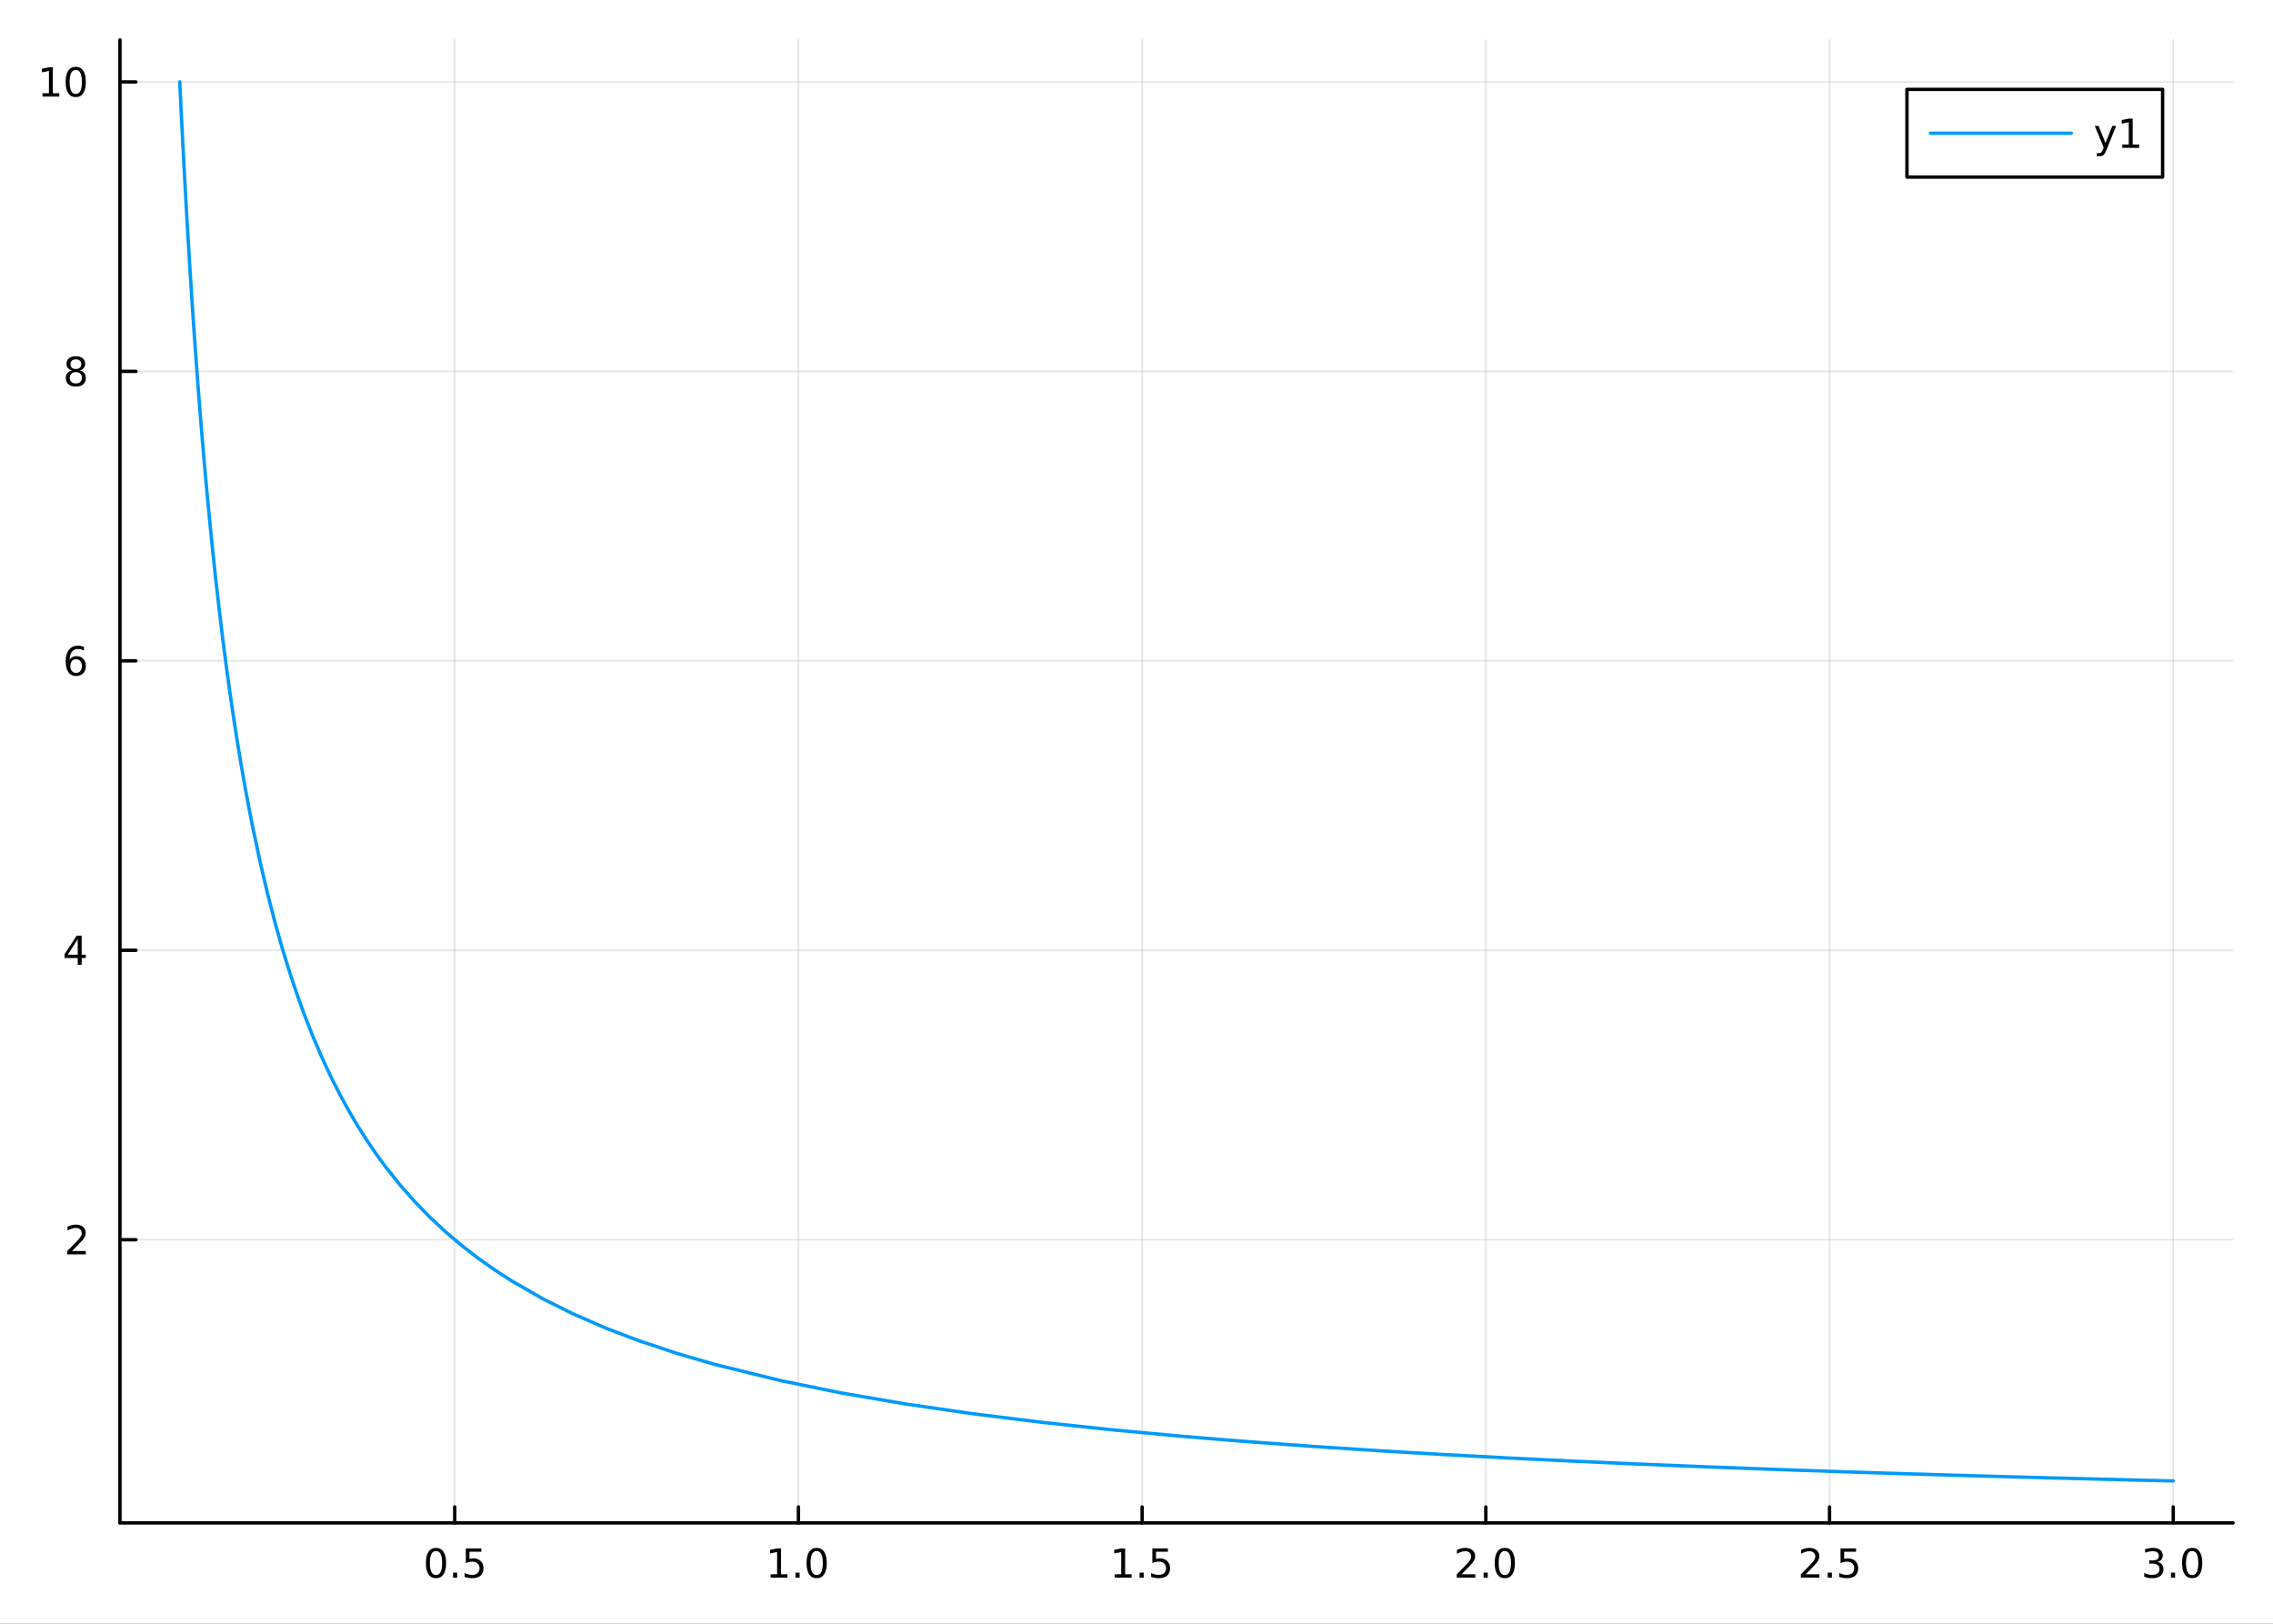 <?xml version="1.0" encoding="utf-8"?>
<svg xmlns="http://www.w3.org/2000/svg" xmlns:xlink="http://www.w3.org/1999/xlink" width="672" height="480" viewBox="0 0 2688 1920">
<rect x="0" y="0" width="2688" height="1920" fill="#333333" stroke="none"/>
<defs>
  <clipPath id="clip280">
    <rect x="0" y="0" width="2688" height="1920"/>
  </clipPath>
</defs>
<path clip-path="url(#clip280)" d="M0 1920 L2688 1920 L2688 0 L0 0  Z" fill="#ffffff" fill-rule="evenodd" fill-opacity="1"/>
<defs>
  <clipPath id="clip281">
    <rect x="537" y="0" width="1883" height="1883"/>
  </clipPath>
</defs>
<path clip-path="url(#clip280)" d="M141.839 1800.78 L2640.76 1800.78 L2640.76 47.244 L141.839 47.244  Z" fill="#ffffff" fill-rule="evenodd" fill-opacity="1"/>
<defs>
  <clipPath id="clip282">
    <rect x="141" y="47" width="2500" height="1755"/>
  </clipPath>
</defs>
<polyline clip-path="url(#clip282)" style="stroke:#000000; stroke-linecap:round; stroke-linejoin:round; stroke-width:2; stroke-opacity:0.1; fill:none" points="537.732,1800.78 537.732,47.244 "/>
<polyline clip-path="url(#clip282)" style="stroke:#000000; stroke-linecap:round; stroke-linejoin:round; stroke-width:2; stroke-opacity:0.1; fill:none" points="944.192,1800.78 944.192,47.244 "/>
<polyline clip-path="url(#clip282)" style="stroke:#000000; stroke-linecap:round; stroke-linejoin:round; stroke-width:2; stroke-opacity:0.1; fill:none" points="1350.65,1800.78 1350.65,47.244 "/>
<polyline clip-path="url(#clip282)" style="stroke:#000000; stroke-linecap:round; stroke-linejoin:round; stroke-width:2; stroke-opacity:0.1; fill:none" points="1757.11,1800.78 1757.11,47.244 "/>
<polyline clip-path="url(#clip282)" style="stroke:#000000; stroke-linecap:round; stroke-linejoin:round; stroke-width:2; stroke-opacity:0.1; fill:none" points="2163.57,1800.78 2163.57,47.244 "/>
<polyline clip-path="url(#clip282)" style="stroke:#000000; stroke-linecap:round; stroke-linejoin:round; stroke-width:2; stroke-opacity:0.1; fill:none" points="2570.03,1800.78 2570.03,47.244 "/>
<polyline clip-path="url(#clip280)" style="stroke:#000000; stroke-linecap:round; stroke-linejoin:round; stroke-width:4; stroke-opacity:1; fill:none" points="141.839,1800.78 2640.76,1800.78 "/>
<polyline clip-path="url(#clip280)" style="stroke:#000000; stroke-linecap:round; stroke-linejoin:round; stroke-width:4; stroke-opacity:1; fill:none" points="537.732,1800.78 537.732,1781.88 "/>
<polyline clip-path="url(#clip280)" style="stroke:#000000; stroke-linecap:round; stroke-linejoin:round; stroke-width:4; stroke-opacity:1; fill:none" points="944.192,1800.78 944.192,1781.88 "/>
<polyline clip-path="url(#clip280)" style="stroke:#000000; stroke-linecap:round; stroke-linejoin:round; stroke-width:4; stroke-opacity:1; fill:none" points="1350.65,1800.78 1350.65,1781.88 "/>
<polyline clip-path="url(#clip280)" style="stroke:#000000; stroke-linecap:round; stroke-linejoin:round; stroke-width:4; stroke-opacity:1; fill:none" points="1757.11,1800.78 1757.11,1781.88 "/>
<polyline clip-path="url(#clip280)" style="stroke:#000000; stroke-linecap:round; stroke-linejoin:round; stroke-width:4; stroke-opacity:1; fill:none" points="2163.57,1800.78 2163.57,1781.88 "/>
<polyline clip-path="url(#clip280)" style="stroke:#000000; stroke-linecap:round; stroke-linejoin:round; stroke-width:4; stroke-opacity:1; fill:none" points="2570.03,1800.78 2570.03,1781.88 "/>
<path clip-path="url(#clip280)" d="M515.614 1834 Q512.003 1834 510.174 1837.57 Q508.368 1841.11 508.368 1848.24 Q508.368 1855.34 510.174 1858.91 Q512.003 1862.45 515.614 1862.45 Q519.248 1862.45 521.053 1858.91 Q522.882 1855.34 522.882 1848.24 Q522.882 1841.11 521.053 1837.57 Q519.248 1834 515.614 1834 M515.614 1830.3 Q521.424 1830.3 524.479 1834.9 Q527.558 1839.49 527.558 1848.24 Q527.558 1856.96 524.479 1861.57 Q521.424 1866.15 515.614 1866.15 Q509.803 1866.15 506.725 1861.57 Q503.669 1856.96 503.669 1848.24 Q503.669 1839.49 506.725 1834.9 Q509.803 1830.3 515.614 1830.3 Z" fill="#000000" fill-rule="evenodd" fill-opacity="1" /><path clip-path="url(#clip280)" d="M535.776 1859.6 L540.66 1859.6 L540.66 1865.48 L535.776 1865.48 L535.776 1859.6 Z" fill="#000000" fill-rule="evenodd" fill-opacity="1" /><path clip-path="url(#clip280)" d="M550.891 1830.92 L569.248 1830.92 L569.248 1834.86 L555.174 1834.86 L555.174 1843.33 Q556.192 1842.98 557.211 1842.82 Q558.229 1842.64 559.248 1842.64 Q565.035 1842.64 568.414 1845.81 Q571.794 1848.98 571.794 1854.4 Q571.794 1859.97 568.322 1863.08 Q564.849 1866.15 558.53 1866.15 Q556.354 1866.15 554.086 1865.78 Q551.84 1865.41 549.433 1864.67 L549.433 1859.97 Q551.516 1861.11 553.738 1861.66 Q555.961 1862.22 558.437 1862.22 Q562.442 1862.22 564.78 1860.11 Q567.118 1858.01 567.118 1854.4 Q567.118 1850.78 564.78 1848.68 Q562.442 1846.57 558.437 1846.57 Q556.562 1846.57 554.687 1846.99 Q552.836 1847.4 550.891 1848.28 L550.891 1830.92 Z" fill="#000000" fill-rule="evenodd" fill-opacity="1" /><path clip-path="url(#clip280)" d="M911.345 1861.55 L918.983 1861.55 L918.983 1835.18 L910.673 1836.85 L910.673 1832.59 L918.937 1830.92 L923.613 1830.92 L923.613 1861.55 L931.252 1861.55 L931.252 1865.48 L911.345 1865.48 L911.345 1861.55 Z" fill="#000000" fill-rule="evenodd" fill-opacity="1" /><path clip-path="url(#clip280)" d="M940.696 1859.6 L945.58 1859.6 L945.58 1865.48 L940.696 1865.48 L940.696 1859.6 Z" fill="#000000" fill-rule="evenodd" fill-opacity="1" /><path clip-path="url(#clip280)" d="M965.766 1834 Q962.154 1834 960.326 1837.57 Q958.52 1841.11 958.52 1848.24 Q958.52 1855.34 960.326 1858.91 Q962.154 1862.45 965.766 1862.45 Q969.4 1862.45 971.205 1858.91 Q973.034 1855.34 973.034 1848.24 Q973.034 1841.11 971.205 1837.57 Q969.4 1834 965.766 1834 M965.766 1830.3 Q971.576 1830.3 974.631 1834.9 Q977.71 1839.49 977.71 1848.24 Q977.71 1856.96 974.631 1861.57 Q971.576 1866.15 965.766 1866.15 Q959.955 1866.15 956.877 1861.57 Q953.821 1856.96 953.821 1848.24 Q953.821 1839.49 956.877 1834.9 Q959.955 1830.3 965.766 1830.3 Z" fill="#000000" fill-rule="evenodd" fill-opacity="1" /><path clip-path="url(#clip280)" d="M1318.3 1861.55 L1325.94 1861.55 L1325.94 1835.18 L1317.63 1836.85 L1317.63 1832.59 L1325.89 1830.92 L1330.57 1830.92 L1330.57 1861.55 L1338.21 1861.55 L1338.21 1865.48 L1318.3 1865.48 L1318.3 1861.55 Z" fill="#000000" fill-rule="evenodd" fill-opacity="1" /><path clip-path="url(#clip280)" d="M1347.65 1859.6 L1352.54 1859.6 L1352.54 1865.48 L1347.65 1865.48 L1347.65 1859.6 Z" fill="#000000" fill-rule="evenodd" fill-opacity="1" /><path clip-path="url(#clip280)" d="M1362.77 1830.92 L1381.13 1830.92 L1381.13 1834.86 L1367.05 1834.86 L1367.05 1843.33 Q1368.07 1842.98 1369.09 1842.82 Q1370.11 1842.64 1371.13 1842.64 Q1376.91 1842.64 1380.29 1845.81 Q1383.67 1848.98 1383.67 1854.4 Q1383.67 1859.97 1380.2 1863.08 Q1376.73 1866.15 1370.41 1866.15 Q1368.23 1866.15 1365.96 1865.78 Q1363.72 1865.41 1361.31 1864.67 L1361.31 1859.97 Q1363.39 1861.11 1365.62 1861.66 Q1367.84 1862.22 1370.32 1862.22 Q1374.32 1862.22 1376.66 1860.11 Q1379 1858.01 1379 1854.4 Q1379 1850.78 1376.66 1848.68 Q1374.32 1846.57 1370.32 1846.57 Q1368.44 1846.57 1366.57 1846.99 Q1364.71 1847.4 1362.77 1848.28 L1362.77 1830.92 Z" fill="#000000" fill-rule="evenodd" fill-opacity="1" /><path clip-path="url(#clip280)" d="M1728.35 1861.55 L1744.67 1861.55 L1744.67 1865.48 L1722.73 1865.48 L1722.73 1861.55 Q1725.39 1858.79 1729.97 1854.16 Q1734.58 1849.51 1735.76 1848.17 Q1738 1845.65 1738.88 1843.91 Q1739.79 1842.15 1739.79 1840.46 Q1739.79 1837.71 1737.84 1835.97 Q1735.92 1834.23 1732.82 1834.23 Q1730.62 1834.23 1728.17 1835 Q1725.73 1835.76 1722.96 1837.31 L1722.96 1832.59 Q1725.78 1831.46 1728.23 1830.88 Q1730.69 1830.3 1732.73 1830.3 Q1738.1 1830.3 1741.29 1832.98 Q1744.48 1835.67 1744.48 1840.16 Q1744.48 1842.29 1743.67 1844.21 Q1742.89 1846.11 1740.78 1848.7 Q1740.2 1849.37 1737.1 1852.59 Q1734 1855.78 1728.35 1861.55 Z" fill="#000000" fill-rule="evenodd" fill-opacity="1" /><path clip-path="url(#clip280)" d="M1754.48 1859.6 L1759.37 1859.6 L1759.37 1865.48 L1754.48 1865.48 L1754.48 1859.6 Z" fill="#000000" fill-rule="evenodd" fill-opacity="1" /><path clip-path="url(#clip280)" d="M1779.55 1834 Q1775.94 1834 1774.11 1837.57 Q1772.31 1841.11 1772.31 1848.24 Q1772.31 1855.34 1774.11 1858.91 Q1775.94 1862.45 1779.55 1862.45 Q1783.19 1862.45 1784.99 1858.91 Q1786.82 1855.34 1786.82 1848.24 Q1786.82 1841.11 1784.99 1837.57 Q1783.19 1834 1779.55 1834 M1779.55 1830.3 Q1785.36 1830.3 1788.42 1834.9 Q1791.5 1839.49 1791.5 1848.24 Q1791.5 1856.96 1788.42 1861.57 Q1785.36 1866.15 1779.55 1866.15 Q1773.74 1866.15 1770.66 1861.57 Q1767.61 1856.96 1767.61 1848.24 Q1767.61 1839.49 1770.66 1834.9 Q1773.74 1830.3 1779.55 1830.3 Z" fill="#000000" fill-rule="evenodd" fill-opacity="1" /><path clip-path="url(#clip280)" d="M2135.31 1861.55 L2151.63 1861.55 L2151.63 1865.48 L2129.68 1865.48 L2129.68 1861.55 Q2132.35 1858.79 2136.93 1854.16 Q2141.53 1849.51 2142.72 1848.17 Q2144.96 1845.65 2145.84 1843.91 Q2146.74 1842.15 2146.74 1840.46 Q2146.74 1837.71 2144.8 1835.97 Q2142.88 1834.23 2139.78 1834.23 Q2137.58 1834.23 2135.12 1835 Q2132.69 1835.76 2129.91 1837.31 L2129.91 1832.59 Q2132.74 1831.46 2135.19 1830.88 Q2137.65 1830.3 2139.68 1830.3 Q2145.05 1830.3 2148.25 1832.98 Q2151.44 1835.67 2151.44 1840.16 Q2151.44 1842.29 2150.63 1844.21 Q2149.85 1846.11 2147.74 1848.7 Q2147.16 1849.37 2144.06 1852.59 Q2140.96 1855.78 2135.31 1861.55 Z" fill="#000000" fill-rule="evenodd" fill-opacity="1" /><path clip-path="url(#clip280)" d="M2161.44 1859.6 L2166.33 1859.6 L2166.33 1865.48 L2161.44 1865.48 L2161.44 1859.6 Z" fill="#000000" fill-rule="evenodd" fill-opacity="1" /><path clip-path="url(#clip280)" d="M2176.56 1830.92 L2194.91 1830.92 L2194.91 1834.86 L2180.84 1834.86 L2180.84 1843.33 Q2181.86 1842.98 2182.88 1842.82 Q2183.9 1842.64 2184.91 1842.64 Q2190.7 1842.64 2194.08 1845.81 Q2197.46 1848.98 2197.46 1854.4 Q2197.46 1859.97 2193.99 1863.08 Q2190.52 1866.15 2184.2 1866.15 Q2182.02 1866.15 2179.75 1865.78 Q2177.51 1865.41 2175.1 1864.67 L2175.1 1859.97 Q2177.18 1861.11 2179.41 1861.66 Q2181.63 1862.22 2184.1 1862.22 Q2188.11 1862.22 2190.45 1860.11 Q2192.78 1858.01 2192.78 1854.4 Q2192.78 1850.78 2190.45 1848.68 Q2188.11 1846.57 2184.1 1846.57 Q2182.23 1846.57 2180.35 1846.99 Q2178.5 1847.4 2176.56 1848.28 L2176.56 1830.92 Z" fill="#000000" fill-rule="evenodd" fill-opacity="1" /><path clip-path="url(#clip280)" d="M2551.34 1846.85 Q2554.7 1847.57 2556.57 1849.84 Q2558.47 1852.1 2558.47 1855.44 Q2558.47 1860.55 2554.95 1863.35 Q2551.43 1866.15 2544.95 1866.15 Q2542.78 1866.15 2540.46 1865.71 Q2538.17 1865.3 2535.71 1864.44 L2535.71 1859.93 Q2537.66 1861.06 2539.97 1861.64 Q2542.29 1862.22 2544.81 1862.22 Q2549.21 1862.22 2551.5 1860.48 Q2553.82 1858.75 2553.82 1855.44 Q2553.82 1852.38 2551.66 1850.67 Q2549.53 1848.93 2545.71 1848.93 L2541.69 1848.93 L2541.69 1845.09 L2545.9 1845.09 Q2549.35 1845.09 2551.18 1843.72 Q2553.01 1842.34 2553.01 1839.74 Q2553.01 1837.08 2551.11 1835.67 Q2549.23 1834.23 2545.71 1834.23 Q2543.79 1834.23 2541.59 1834.65 Q2539.4 1835.07 2536.76 1835.95 L2536.76 1831.78 Q2539.42 1831.04 2541.73 1830.67 Q2544.07 1830.3 2546.13 1830.3 Q2551.46 1830.3 2554.56 1832.73 Q2557.66 1835.14 2557.66 1839.26 Q2557.66 1842.13 2556.02 1844.12 Q2554.37 1846.09 2551.34 1846.85 Z" fill="#000000" fill-rule="evenodd" fill-opacity="1" /><path clip-path="url(#clip280)" d="M2567.34 1859.6 L2572.22 1859.6 L2572.22 1865.48 L2567.34 1865.48 L2567.34 1859.6 Z" fill="#000000" fill-rule="evenodd" fill-opacity="1" /><path clip-path="url(#clip280)" d="M2592.4 1834 Q2588.79 1834 2586.96 1837.57 Q2585.16 1841.11 2585.16 1848.24 Q2585.16 1855.34 2586.96 1858.91 Q2588.79 1862.45 2592.4 1862.45 Q2596.04 1862.45 2597.84 1858.91 Q2599.67 1855.34 2599.67 1848.24 Q2599.67 1841.11 2597.84 1837.57 Q2596.04 1834 2592.4 1834 M2592.4 1830.3 Q2598.21 1830.3 2601.27 1834.9 Q2604.35 1839.49 2604.35 1848.24 Q2604.35 1856.96 2601.27 1861.57 Q2598.21 1866.15 2592.4 1866.15 Q2586.59 1866.15 2583.52 1861.57 Q2580.46 1856.96 2580.46 1848.24 Q2580.46 1839.49 2583.52 1834.9 Q2586.59 1830.3 2592.4 1830.3 Z" fill="#000000" fill-rule="evenodd" fill-opacity="1" /><polyline clip-path="url(#clip282)" style="stroke:#000000; stroke-linecap:round; stroke-linejoin:round; stroke-width:2; stroke-opacity:0.1; fill:none" points="141.839,1465.93 2640.76,1465.93 "/>
<polyline clip-path="url(#clip282)" style="stroke:#000000; stroke-linecap:round; stroke-linejoin:round; stroke-width:2; stroke-opacity:0.1; fill:none" points="141.839,1123.67 2640.76,1123.67 "/>
<polyline clip-path="url(#clip282)" style="stroke:#000000; stroke-linecap:round; stroke-linejoin:round; stroke-width:2; stroke-opacity:0.1; fill:none" points="141.839,781.401 2640.76,781.401 "/>
<polyline clip-path="url(#clip282)" style="stroke:#000000; stroke-linecap:round; stroke-linejoin:round; stroke-width:2; stroke-opacity:0.1; fill:none" points="141.839,439.137 2640.76,439.137 "/>
<polyline clip-path="url(#clip282)" style="stroke:#000000; stroke-linecap:round; stroke-linejoin:round; stroke-width:2; stroke-opacity:0.1; fill:none" points="141.839,96.872 2640.76,96.872 "/>
<polyline clip-path="url(#clip280)" style="stroke:#000000; stroke-linecap:round; stroke-linejoin:round; stroke-width:4; stroke-opacity:1; fill:none" points="141.839,1800.78 141.839,47.244 "/>
<polyline clip-path="url(#clip280)" style="stroke:#000000; stroke-linecap:round; stroke-linejoin:round; stroke-width:4; stroke-opacity:1; fill:none" points="141.839,1465.93 160.737,1465.93 "/>
<polyline clip-path="url(#clip280)" style="stroke:#000000; stroke-linecap:round; stroke-linejoin:round; stroke-width:4; stroke-opacity:1; fill:none" points="141.839,1123.67 160.737,1123.67 "/>
<polyline clip-path="url(#clip280)" style="stroke:#000000; stroke-linecap:round; stroke-linejoin:round; stroke-width:4; stroke-opacity:1; fill:none" points="141.839,781.401 160.737,781.401 "/>
<polyline clip-path="url(#clip280)" style="stroke:#000000; stroke-linecap:round; stroke-linejoin:round; stroke-width:4; stroke-opacity:1; fill:none" points="141.839,439.137 160.737,439.137 "/>
<polyline clip-path="url(#clip280)" style="stroke:#000000; stroke-linecap:round; stroke-linejoin:round; stroke-width:4; stroke-opacity:1; fill:none" points="141.839,96.872 160.737,96.872 "/>
<path clip-path="url(#clip280)" d="M85.2 1479.28 L101.519 1479.28 L101.519 1483.21 L79.575 1483.21 L79.575 1479.28 Q82.237 1476.52 86.82 1471.89 Q91.427 1467.24 92.608 1465.9 Q94.853 1463.37 95.732 1461.64 Q96.635 1459.88 96.635 1458.19 Q96.635 1455.43 94.691 1453.7 Q92.769 1451.96 89.668 1451.96 Q87.469 1451.96 85.015 1452.72 Q82.584 1453.49 79.807 1455.04 L79.807 1450.32 Q82.631 1449.18 85.084 1448.6 Q87.538 1448.03 89.575 1448.03 Q94.945 1448.03 98.14 1450.71 Q101.334 1453.4 101.334 1457.89 Q101.334 1460.02 100.524 1461.94 Q99.737 1463.84 97.631 1466.43 Q97.052 1467.1 93.95 1470.32 Q90.848 1473.51 85.2 1479.28 Z" fill="#000000" fill-rule="evenodd" fill-opacity="1" /><path clip-path="url(#clip280)" d="M91.936 1110.46 L80.131 1128.91 L91.936 1128.91 L91.936 1110.46 M90.709 1106.39 L96.589 1106.39 L96.589 1128.91 L101.519 1128.91 L101.519 1132.8 L96.589 1132.8 L96.589 1140.95 L91.936 1140.95 L91.936 1132.8 L76.334 1132.8 L76.334 1128.28 L90.709 1106.39 Z" fill="#000000" fill-rule="evenodd" fill-opacity="1" /><path clip-path="url(#clip280)" d="M89.992 779.538 Q86.844 779.538 84.992 781.691 Q83.163 783.844 83.163 787.594 Q83.163 791.32 84.992 793.496 Q86.844 795.649 89.992 795.649 Q93.14 795.649 94.969 793.496 Q96.82 791.32 96.82 787.594 Q96.82 783.844 94.969 781.691 Q93.14 779.538 89.992 779.538 M99.274 764.885 L99.274 769.145 Q97.515 768.311 95.709 767.871 Q93.927 767.432 92.168 767.432 Q87.538 767.432 85.084 770.557 Q82.654 773.682 82.307 780.001 Q83.672 777.987 85.733 776.922 Q87.793 775.834 90.269 775.834 Q95.478 775.834 98.487 779.006 Q101.519 782.154 101.519 787.594 Q101.519 792.918 98.371 796.135 Q95.223 799.353 89.992 799.353 Q83.996 799.353 80.825 794.769 Q77.654 790.163 77.654 781.436 Q77.654 773.242 81.543 768.381 Q85.432 763.496 91.983 763.496 Q93.742 763.496 95.524 763.844 Q97.33 764.191 99.274 764.885 Z" fill="#000000" fill-rule="evenodd" fill-opacity="1" /><path clip-path="url(#clip280)" d="M89.668 440.005 Q86.334 440.005 84.413 441.787 Q82.515 443.57 82.515 446.695 Q82.515 449.82 84.413 451.602 Q86.334 453.385 89.668 453.385 Q93.001 453.385 94.922 451.602 Q96.844 449.797 96.844 446.695 Q96.844 443.57 94.922 441.787 Q93.024 440.005 89.668 440.005 M84.992 438.014 Q81.983 437.274 80.293 435.213 Q78.626 433.153 78.626 430.19 Q78.626 426.047 81.566 423.639 Q84.529 421.232 89.668 421.232 Q94.83 421.232 97.769 423.639 Q100.709 426.047 100.709 430.19 Q100.709 433.153 99.019 435.213 Q97.353 437.274 94.367 438.014 Q97.746 438.801 99.621 441.093 Q101.519 443.385 101.519 446.695 Q101.519 451.718 98.441 454.403 Q95.385 457.088 89.668 457.088 Q83.95 457.088 80.871 454.403 Q77.816 451.718 77.816 446.695 Q77.816 443.385 79.714 441.093 Q81.612 438.801 84.992 438.014 M83.279 430.63 Q83.279 433.315 84.945 434.82 Q86.635 436.324 89.668 436.324 Q92.677 436.324 94.367 434.82 Q96.08 433.315 96.08 430.63 Q96.08 427.945 94.367 426.44 Q92.677 424.936 89.668 424.936 Q86.635 424.936 84.945 426.44 Q83.279 427.945 83.279 430.63 Z" fill="#000000" fill-rule="evenodd" fill-opacity="1" /><path clip-path="url(#clip280)" d="M50.223 110.217 L57.862 110.217 L57.862 83.852 L49.552 85.518 L49.552 81.259 L57.816 79.592 L62.492 79.592 L62.492 110.217 L70.131 110.217 L70.131 114.152 L50.223 114.152 L50.223 110.217 Z" fill="#000000" fill-rule="evenodd" fill-opacity="1" /><path clip-path="url(#clip280)" d="M89.575 82.671 Q85.964 82.671 84.135 86.236 Q82.33 89.778 82.33 96.907 Q82.33 104.014 84.135 107.578 Q85.964 111.12 89.575 111.12 Q93.209 111.12 95.015 107.578 Q96.844 104.014 96.844 96.907 Q96.844 89.778 95.015 86.236 Q93.209 82.671 89.575 82.671 M89.575 78.968 Q95.385 78.968 98.441 83.574 Q101.519 88.157 101.519 96.907 Q101.519 105.634 98.441 110.24 Q95.385 114.824 89.575 114.824 Q83.765 114.824 80.686 110.24 Q77.631 105.634 77.631 96.907 Q77.631 88.157 80.686 83.574 Q83.765 78.968 89.575 78.968 Z" fill="#000000" fill-rule="evenodd" fill-opacity="1" /><polyline clip-path="url(#clip282)" style="stroke:#009af9; stroke-linecap:round; stroke-linejoin:round; stroke-width:4; stroke-opacity:1; fill:none" points="212.563,96.872 214.482,136.33 216.401,174.008 218.319,210.026 220.238,244.491 222.156,277.5 224.075,309.145 225.034,324.481 225.993,339.507 226.953,354.232 227.912,368.664 230.129,400.954 232.347,431.827 234.564,461.375 236.782,489.681 238.999,516.821 241.217,542.867 243.434,567.882 245.652,591.928 250.087,637.327 254.522,679.459 258.956,718.663 263.391,755.236 267.826,789.434 272.261,821.48 276.696,851.571 281.131,879.881 285.566,906.564 290.001,931.756 294.436,955.578 298.871,978.14 307.741,1019.86 316.611,1057.59 325.481,1091.87 334.351,1123.16 343.22,1151.83 352.09,1178.19 360.96,1202.52 369.83,1225.04 380.491,1249.98 391.152,1272.88 401.813,1293.98 412.474,1313.47 423.134,1331.54 433.795,1348.34 444.456,1363.99 455.117,1378.62 473.144,1401.27 491.171,1421.65 509.199,1440.09 527.226,1456.85 546.809,1473.41 566.391,1488.47 585.974,1502.24 605.557,1514.88 641.663,1535.63 677.77,1553.63 716.481,1570.47 755.191,1585.22 800.041,1600.18 844.891,1613.25 924.606,1632.84 994.508,1647.04 1070.72,1660.11 1147.39,1671.28 1232.15,1681.83 1312.8,1690.45 1396.66,1698.25 1467.25,1704.06 1553.43,1710.37 1632.38,1715.52 1705.29,1719.81 1779.15,1723.77 1861.93,1727.81 1936.94,1731.15 2022.82,1734.65 2102.34,1737.62 2180.74,1740.32 2256.85,1742.75 2334.88,1745.06 2420.37,1747.42 2544.55,1750.55 2570.03,1751.15 "/>
<path clip-path="url(#clip280)" d="M2255.14 209.375 L2557.46 209.375 L2557.46 105.695 L2255.14 105.695  Z" fill="#ffffff" fill-rule="evenodd" fill-opacity="1"/>
<polyline clip-path="url(#clip280)" style="stroke:#000000; stroke-linecap:round; stroke-linejoin:round; stroke-width:4; stroke-opacity:1; fill:none" points="2255.14,209.375 2557.46,209.375 2557.46,105.695 2255.14,105.695 2255.14,209.375 "/>
<polyline clip-path="url(#clip280)" style="stroke:#009af9; stroke-linecap:round; stroke-linejoin:round; stroke-width:4; stroke-opacity:1; fill:none" points="2282.9,157.535 2449.5,157.535 "/>
<path clip-path="url(#clip280)" d="M2491.11 177.223 Q2489.3 181.852 2487.59 183.264 Q2485.87 184.676 2483 184.676 L2479.6 184.676 L2479.6 181.112 L2482.1 181.112 Q2483.86 181.112 2484.83 180.278 Q2485.8 179.445 2486.98 176.343 L2487.75 174.399 L2477.26 148.889 L2481.78 148.889 L2489.88 169.167 L2497.98 148.889 L2502.49 148.889 L2491.11 177.223 Z" fill="#000000" fill-rule="evenodd" fill-opacity="1" /><path clip-path="url(#clip280)" d="M2509.79 170.88 L2517.42 170.88 L2517.42 144.515 L2509.11 146.181 L2509.11 141.922 L2517.38 140.255 L2522.05 140.255 L2522.05 170.88 L2529.69 170.88 L2529.69 174.815 L2509.79 174.815 L2509.79 170.88 Z" fill="#000000" fill-rule="evenodd" fill-opacity="1" /></svg>
